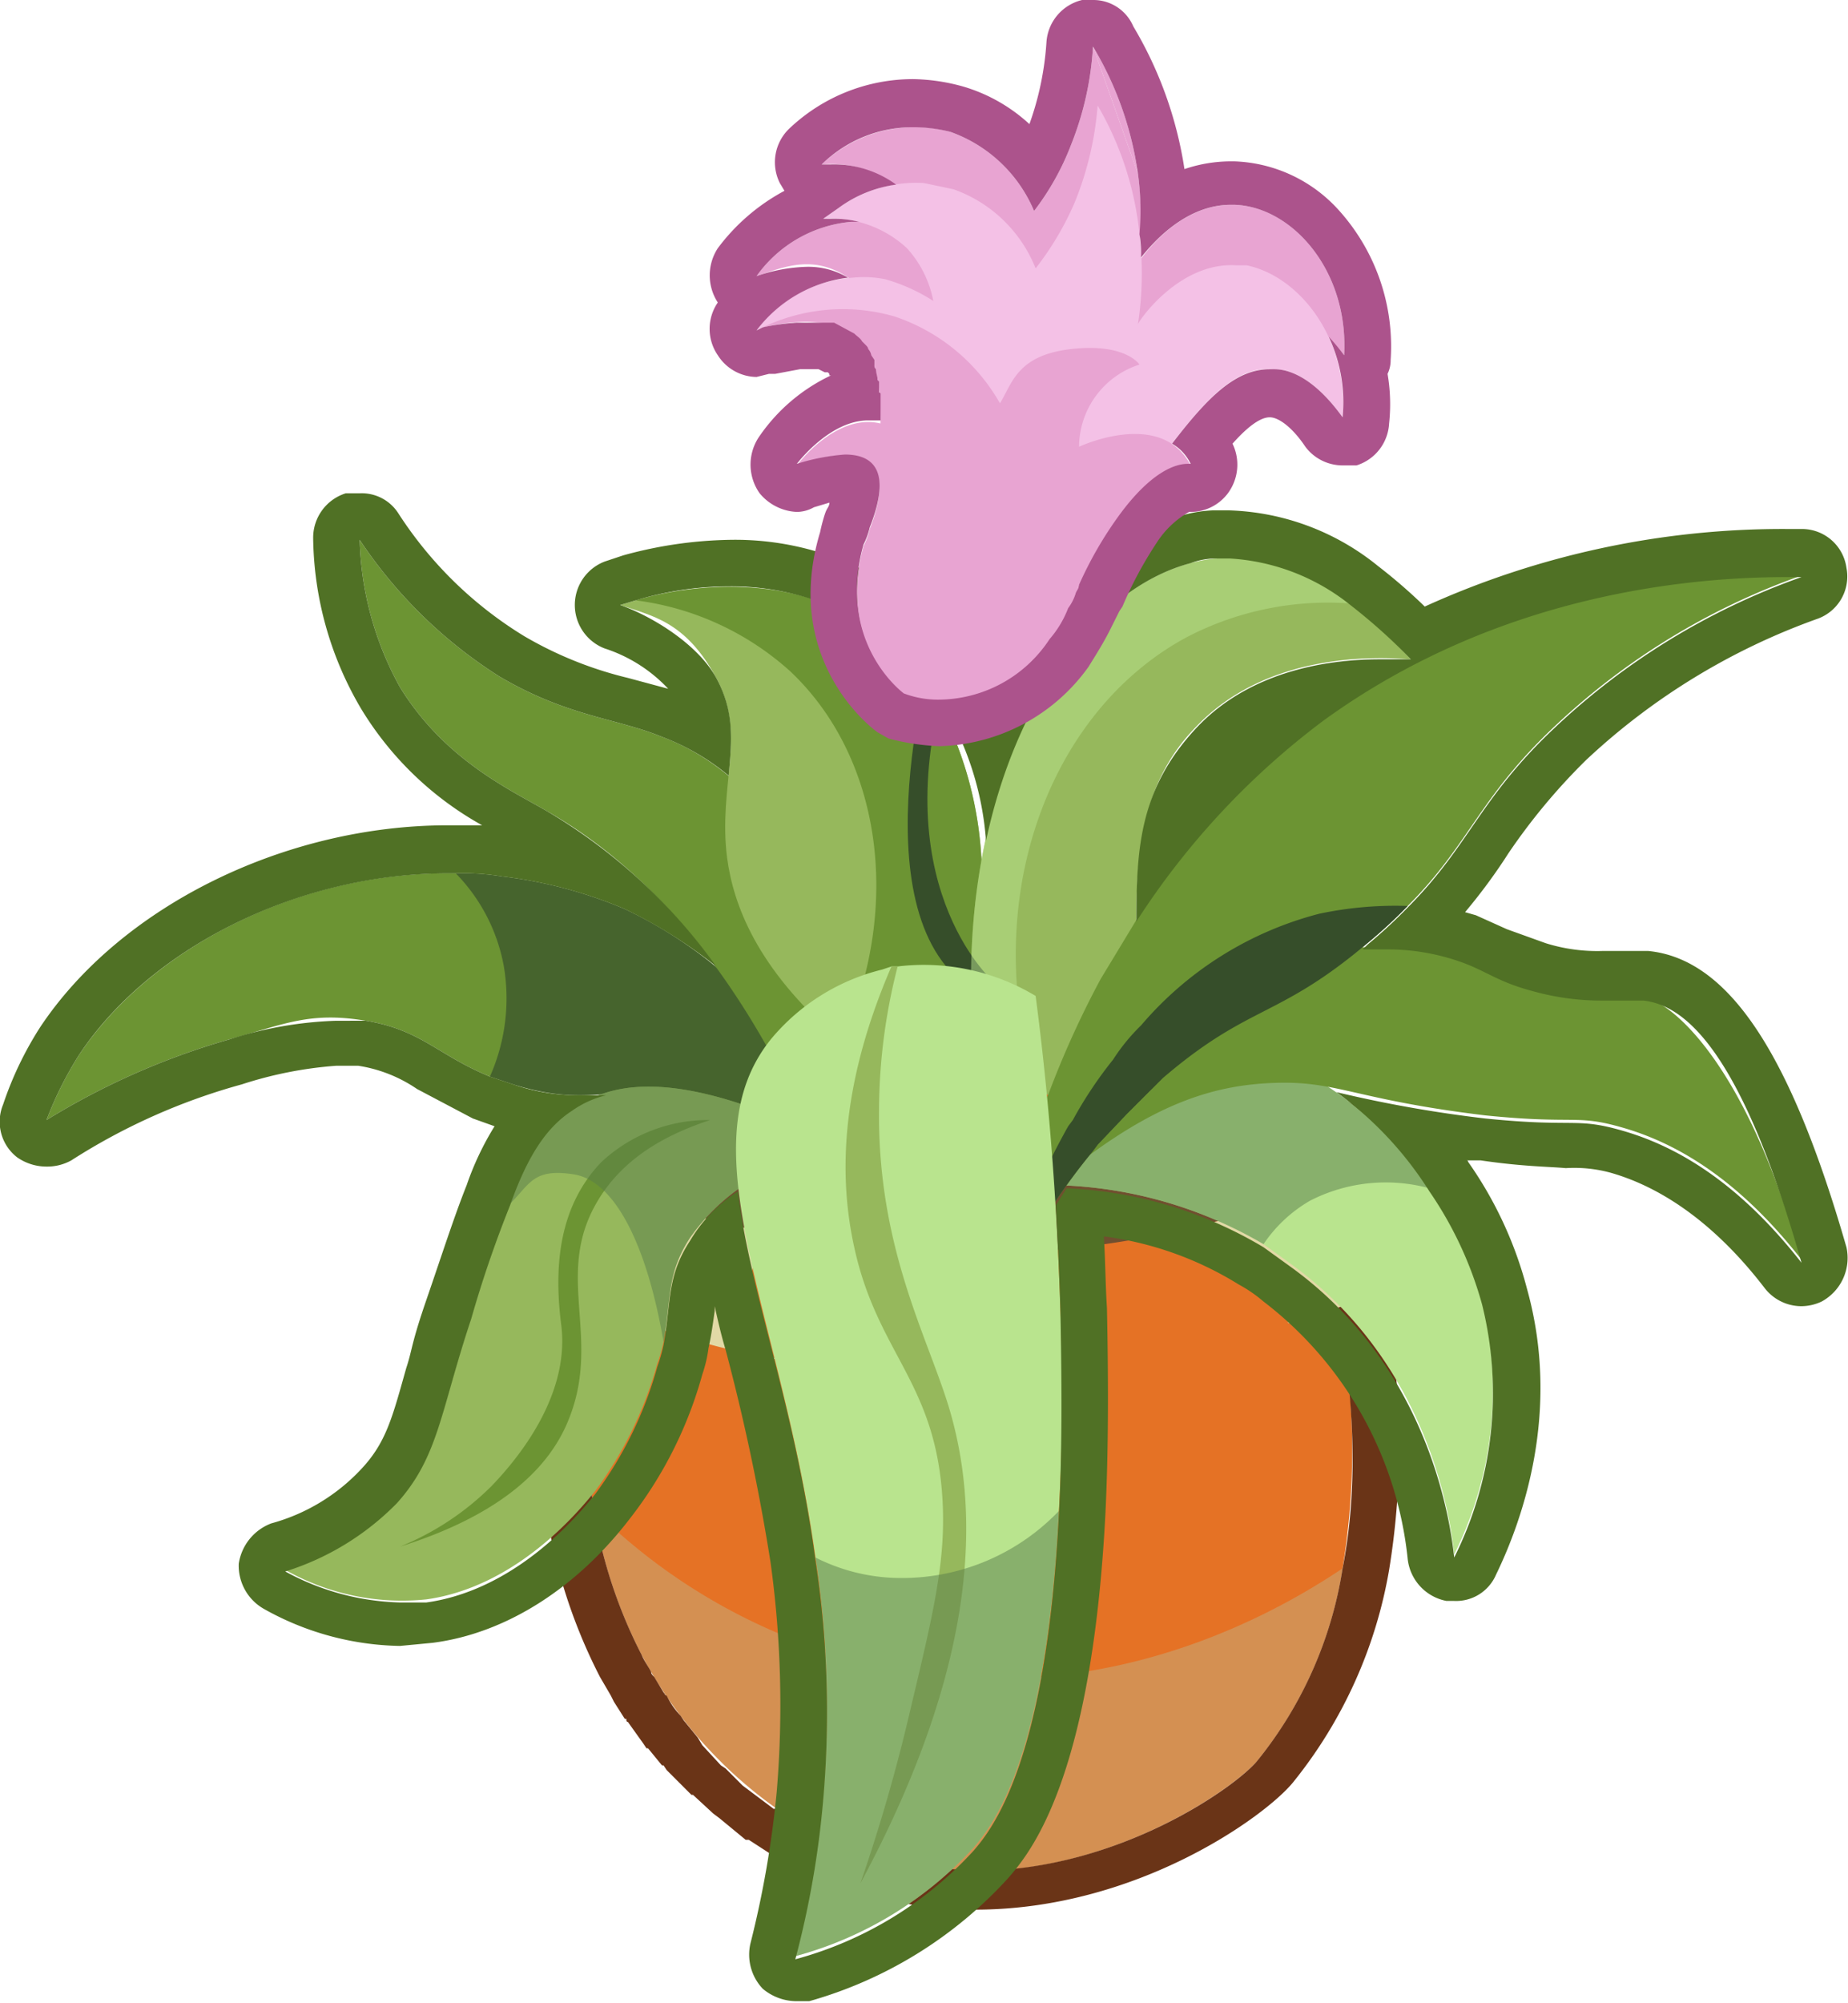 <svg xmlns="http://www.w3.org/2000/svg" viewBox="0 0 119.2 129.1"><g style="isolation:isolate"><g id="Layer_2" data-name="Layer 2"><g id="Layer_1-2" data-name="Layer 1"><g id="Flower9"><path d="M86.6,101.1a26.1,26.1,0,0,1-5.5,12.4c-1.5,1.8-11.1,8.7-22.2,6.8a23.1,23.1,0,0,1-7.1-2.6,28.5,28.5,0,0,1-10.4-11,31.4,31.4,0,0,1-3.1-9.4,46.7,46.7,0,0,1,0-13.5c.2-1.4.5-2.7.7-3.8s.4-1.6.5-2.2h3.4a63.9,63.9,0,0,0,14.8,2.8,61.4,61.4,0,0,0,24.9-3.2h1.9a41,41,0,0,1,1.7,6.4A46.8,46.8,0,0,1,86.6,101.1Z" style="fill:#e57225"/><ellipse cx="62.4" cy="77.4" rx="26.1" ry="7" style="fill:#e57225"/><ellipse cx="62" cy="80.1" rx="23" ry="7.9" style="fill:#704f2f"/><path d="M86.6,101.1a26.1,26.1,0,0,1-5.5,12.4c-1.5,1.8-11.1,8.7-22.2,6.8-9.4-1.7-15.3-9.3-17.5-13.6a31.4,31.4,0,0,1-3.1-9.4,37.9,37.9,0,0,0,19,10.2C70.1,110.1,80.8,105,86.6,101.1Z" style="fill:#c4ae80;opacity:0.5;mix-blend-mode:multiply"/><path d="M90.3,82.8c-1,.3-3.1,1.3-4.3,1.6l-2.9.9c-6.7,1.9-13.1,3.6-21.7,3.5A65.4,65.4,0,0,1,50,87.6a47.1,47.1,0,0,1-12-3.8,21.4,21.4,0,0,1-3-1.7,6.2,6.2,0,0,1-.1-3.2A5.7,5.7,0,0,1,37,75.7a59.1,59.1,0,0,0,5.7,2.1c2.1.6,4.5,1.2,7,1.7a63.4,63.4,0,0,0,8.1,1.1,60.7,60.7,0,0,0,20.4-1.8,50.7,50.7,0,0,0,5-1.4l4.7-1.7a10.1,10.1,0,0,1,2,2.8A6.2,6.2,0,0,1,90.3,82.8Z" style="fill:#e57225"/><path d="M90.3,82.8c-1,.3-3.1,1.3-4.3,1.6l-2.9.9a10.7,10.7,0,0,0-2.2-4.4,12.4,12.4,0,0,0-2.7-2.1,50.7,50.7,0,0,0,5-1.4l4.7-1.7a10.1,10.1,0,0,1,2,2.8A6.2,6.2,0,0,1,90.3,82.8Z" style="fill:#e2d9a6;mix-blend-mode:multiply"/><path d="M50,87.6a47.1,47.1,0,0,1-12-3.8,21.4,21.4,0,0,1-3-1.7,6.2,6.2,0,0,1-.1-3.2A5.7,5.7,0,0,1,37,75.7a59.1,59.1,0,0,0,5.7,2.1c2.1.6,4.5,1.2,7,1.7a5.4,5.4,0,0,0-1.3,3.3A5.7,5.7,0,0,0,50,87.6Z" style="fill:#e2d9a6;mix-blend-mode:multiply"/><path d="M62.4,70.4c12.3,0,22.7,2.3,25.4,5.3h.1a10.1,10.1,0,0,1,2,2.8,6.2,6.2,0,0,1,.4,4.3l-4,1.5c.8,4.5,1.5,10.7.3,16.8a26.1,26.1,0,0,1-5.5,12.4c-1.3,1.6-8.9,7.1-18.2,7.1l-4-.3-1.8-.4-.6-.2-1.2-.4-.6-.2-1-.5-.7-.3-.9-.5h-.3l-.2-.2-1.6-1h-.1l-1.6-1.2-.4-.3-1.1-1.1-.3-.2-1.2-1.3L45,112l-.9-1.1-.2-.3a5.1,5.1,0,0,1-.9-1.3c-.1,0-.1-.1-.2-.2l-.6-1c-.1-.1-.2-.2-.2-.3s-.5-.8-.6-1.1a31.4,31.4,0,0,1-3.1-9.4,45.4,45.4,0,0,1,0-13.3l-.3-.2a21.4,21.4,0,0,1-3-1.7,6.2,6.2,0,0,1-.1-3.2A5.7,5.7,0,0,1,37,75.7h.1c2.8-3,13.1-5.3,25.3-5.3m0-3c-9.6,0-22.1,1.5-26.9,5.7l-.4.2A9.2,9.2,0,0,0,32,78.2a8.6,8.6,0,0,0,.2,4.9,3.3,3.3,0,0,0,1.1,1.5l1.8,1.1a44.3,44.3,0,0,0,.2,12.1,34.7,34.7,0,0,0,3.4,10.3l.7,1.2.2.4.7,1.1h.1c0,.1,0,.2.1.2l1,1.4.2.3h.1l.9,1.1h.1l.2.3,1.4,1.4.2.2h.1l1.3,1.2h0l.4.3,1.7,1.4h.2l1.7,1.1.3.2.3.2h.1l1,.5.7.4,1.2.4h.1l.6.2,1.3.5h.2l.5.2,2.1.4a22.8,22.8,0,0,0,4.5.4c10.4,0,18.7-6,20.5-8.2a29.8,29.8,0,0,0,6.2-13.7,49.8,49.8,0,0,0,.1-15.4l1.5-.6a2.8,2.8,0,0,0,2-2.2,9.8,9.8,0,0,0-.6-6.3,14.2,14.2,0,0,0-2.7-3.8l-.5-.3c-4.9-4.2-17.4-5.7-27-5.7Z" style="fill:#6a3417"/><path d="M57.1,83.7c-.3.2-1.6-3-4.1-6.3L51.7,76a16.8,16.8,0,0,0-4.5-3.8,13.8,13.8,0,0,0-4-1.5c-3.8-.8-5.3.7-10.1-.8l-1.5-.5c-3.4-1.4-4.4-3-8-3.6s-5.2.2-8.8,1.2A47.1,47.1,0,0,0,3,72.2,23.2,23.2,0,0,1,5.1,68c4.6-6.9,14.3-11.9,24.3-11.7a15.1,15.1,0,0,1,3,.2,28.9,28.9,0,0,1,7.9,2.1A28.6,28.6,0,0,1,53.7,71.8a29.2,29.2,0,0,1,2.4,5.7C57.2,81,57.4,83.5,57.1,83.7Z" style="fill:#6c9433"/><path d="M56.1,77.5H53L51.7,76a16.8,16.8,0,0,0-4.5-3.8,13.8,13.8,0,0,0-4-1.5c-3.8-.8-5.3.7-10.1-.8l-1.5-.5a12.4,12.4,0,0,0,.9-7.1,11.5,11.5,0,0,0-3.1-6,15.1,15.1,0,0,1,3,.2,28.9,28.9,0,0,1,7.9,2.1A28.6,28.6,0,0,1,53.7,71.8,29.2,29.2,0,0,1,56.1,77.5Z" style="fill:#364e2a;opacity:0.69"/><path d="M23.2,34.8a30.2,30.2,0,0,0,9,8.8c4.4,2.6,7.6,2.7,10.5,3.9,4.6,1.7,10.2,6.6,14.1,20.4l-5.2,3.7C46.3,60.4,40.2,55.1,35.3,52.3c-2.4-1.4-6.6-3.3-9.5-8A20.7,20.7,0,0,1,23.2,34.8Z" style="fill:#6c9433"/><path d="M61.2,66.1l-6.8.8H54c-5.2-4.5-6.7-8.6-7.1-11.6-.6-4.7,1.3-7.9-.7-11.6S42,39.7,40,39l1-.3c2.7-.8,9.6-2.1,15.3,1.8S66,56.3,61.2,66.1Z" style="fill:#96b85c"/><path d="M61.2,66.1l-6.8.8c3.8-8.6,2.4-18.1-3.4-23.6a18.3,18.3,0,0,0-10-4.6c2.7-.8,9.6-2.1,15.3,1.8S66,56.3,61.2,66.1Z" style="fill:#6c9433"/><path d="M93.8,100.2c-.2-1.8-1.4-12.1-10.5-18.7l-1.8-1.3a27.8,27.8,0,0,0-13.2-3.8c1.1-2.5,3.6-7.4,8.2-8.7s11.8,2.9,15.7,8.9a24.2,24.2,0,0,1,3.4,7.3A23.7,23.7,0,0,1,93.8,100.2Z" style="fill:#b9e48e"/><path d="M92.2,76.6a10.7,10.7,0,0,0-7.7.8,9.1,9.1,0,0,0-3,2.8,27.8,27.8,0,0,0-13.2-3.8c1.1-2.5,3.6-7.4,8.2-8.7S88.3,70.6,92.2,76.6Z" style="fill:#597d4b;opacity:0.5"/><path d="M69.3,75.2c.3-.7,5.3-11.3,15-13.5a17.3,17.3,0,0,1,9.9.1c1.7.6,2.4,1.3,4.7,1.9s5.7.5,7.1.6,6.4,3.5,10.2,16.9c-4.3-5.5-8.4-7.6-11.5-8.5s-3-.2-8.9-.8c-8.3-1-9.5-2.2-13.4-2.1S74.7,71,69.3,75.2Z" style="fill:#6c9433"/><path d="M91,42.5c-1.6-.1-9.1-.7-13.9,4.4-3.3,3.4-3.8,7.7-3.8,12.4v3.2c0,.7.1,1.4.1,2.3s.1.8.2,1.3a29.6,29.6,0,0,0,.6,3.8.4.4,0,0,0,.1.3l-1.6,1.6-1.9,2a9.4,9.4,0,0,0-1-1l-.6-.6c-.5-.6-1.1-1.1-1.6-1.6l-1.8-1.8-3.1-3.1c-.9-17.2,7.5-29,15.8-29.7,3.2-.3,6.3,1.2,8.6,2.9A36.6,36.6,0,0,1,91,42.5Z" style="fill:#96b85c"/><path d="M60.1,42.1S55,60,63.3,64.1l.7-.9s-7.2-6.4-2.7-20.4Z" style="fill:#364e2a"/><path d="M87.1,38.9a19.7,19.7,0,0,0-10.6,2.2C68,45.7,63.5,57,66.4,68.6l-.6.2-3.1-3.1c-.9-17.2,7.5-29,15.8-29.7C81.7,35.7,84.8,37.2,87.1,38.9Z" style="fill:#b9e48e;opacity:0.51"/><path d="M54.2,73.9l-1.9.5-1,.4a13.2,13.2,0,0,0-6.8,5c-1.5,2.3-1.2,3.9-1.7,6.7a10.3,10.3,0,0,1-.4,1.4,24.9,24.9,0,0,1-4,8.2c-2.8,3.5-6.6,6.4-10.9,7a15.3,15.3,0,0,1-9.1-1.9,17.3,17.3,0,0,0,7.2-4.4c2.7-3,2.8-5.9,4.8-11.9a75,75,0,0,1,2.5-7.3c1.1-3.1,2.3-5,4-6.1s4.9-2.9,13.4.6l1.7.7,1,.5Z" style="fill:#96b85c"/><path d="M116.2,37.1a45,45,0,0,0-15.9,9.7c-4.9,4.6-5.5,7.6-9.5,11.6a32,32,0,0,1-2.6,2.4c-5.8,4.9-7.6,3.9-13.2,8.7l-.7.7-1.6,1.6-1.9,2-.3.4c-3.9,4.7-5.2,8.5-5.6,8.3a.4.4,0,0,1-.1-.3c-.1-1.3.6-5.6,2.6-11.1.1-.2.1-.4.2-.5A60.6,60.6,0,0,1,71,63.1l2.3-3.8a50,50,0,0,1,12-12.9C97.3,37.7,110.4,37,116.2,37.1Z" style="fill:#6c9433"/><path d="M90.8,58.4a32,32,0,0,1-2.6,2.4c-5.8,4.9-7.6,3.9-13.2,8.7l-.7.7-1.6,1.6-1.9,2-.3.4c-3.9,4.7-5.2,8.5-5.6,8.3a.4.4,0,0,1-.1-.3,48.5,48.5,0,0,1,4.1-9.6l.3-.4a26.5,26.5,0,0,1,2.6-3.9,12.4,12.4,0,0,1,1.8-2.2,22.5,22.5,0,0,1,11.5-7.2A23.7,23.7,0,0,1,90.8,58.4Z" style="fill:#364e2a"/><path d="M45.8,72.2c-2.4.8-5.5,2.2-7.3,5.3-2.8,4.8.4,8.8-1.9,14.2-1.1,2.6-3.8,5.8-10.8,8a17.9,17.9,0,0,0,5.9-3.9c2.6-2.7,5-6.5,4.5-10.4s-.1-7.7,2.6-10.5A10.1,10.1,0,0,1,45.8,72.2Z" style="fill:#6c9433"/><path d="M52,72.8c-.2.7-.5,1.3-.7,2a13.2,13.2,0,0,0-6.8,5c-1.5,2.3-1.2,3.9-1.7,6.7-1.1-6.4-3.2-10.4-5.8-10.8s-2.8.6-4.1,1.9c1.1-3.1,2.3-5,4-6.1s4.9-2.9,13.4.6Z" style="fill:#597d4b;opacity:0.5"/><path d="M68.3,97.4c-.8,16-4.3,20.3-5.5,21.7a24.1,24.1,0,0,1-11.5,7,60,60,0,0,0,1.8-10.3,64.5,64.5,0,0,0-.5-15.4c-2.2-15.8-8.5-26.6-2.8-33.5a13.5,13.5,0,0,1,7.1-4.4l.6-.2h.4a14,14,0,0,1,8.9,1.9c1,7.6,1.4,14.4,1.6,20.2S68.5,93.7,68.3,97.4Z" style="fill:#b9e48e"/><path d="M58.7,110.3c1.5-6.3,2.3-9.6,2.1-13.5-.4-7.7-4.2-9.5-5.7-16.4-.9-4.1-1.1-10,2.4-18.1h.4a37.4,37.4,0,0,0-1.2,9.2c-.1,8.9,3.1,14.6,4.5,19.2,1.9,6.3,2.2,16-5.7,30.7A112.2,112.2,0,0,0,58.7,110.3Z" style="fill:#96b85c"/><path d="M68.3,97.4c-.8,16-4.3,20.3-5.5,21.7a24.1,24.1,0,0,1-11.5,7,60,60,0,0,0,1.8-10.3,64.5,64.5,0,0,0-.5-15.4,12.2,12.2,0,0,0,4.8,1.3A14,14,0,0,0,68.3,97.4Z" style="fill:#597d4b;opacity:0.5"/><path d="M23.2,34.8a30.2,30.2,0,0,0,9,8.8c4.4,2.6,7.6,2.7,10.5,3.9A14.9,14.9,0,0,1,47,50c.2-2.2.4-4.1-.8-6.3S42,39.7,40,39l1-.3a21.1,21.1,0,0,1,6-.9,16.8,16.8,0,0,1,9.3,2.7,17.2,17.2,0,0,1,3.4,3.2,14.7,14.7,0,0,1,.4-1.6l1.2.7a20.2,20.2,0,0,0-.7,2.3,19.7,19.7,0,0,1,3,9.1c2.1-9.8,7.5-16.4,13.2-17.9a4.7,4.7,0,0,1,1.7-.3h.8a13.7,13.7,0,0,1,7.8,3h0A36.6,36.6,0,0,1,91,42.5H89c-3,0-8.3.6-11.9,4.5s-3.8,7.7-3.8,12.4a50,50,0,0,1,12-12.9c11.4-8.3,23.9-9.3,30-9.3h.9a45,45,0,0,0-15.9,9.7c-4.9,4.6-5.5,7.6-9.5,11.6a32,32,0,0,1-2.6,2.4l-.3.3h1.5a14.2,14.2,0,0,1,4.8.8c1.7.6,2.4,1.3,4.7,1.9a16.4,16.4,0,0,0,4.5.6H106c2.8.3,6.4,3.5,10.2,16.9-4.3-5.5-8.4-7.6-11.5-8.5s-3-.2-8.9-.8a82.6,82.6,0,0,1-9.6-1.7,23.1,23.1,0,0,1,6,6.4,24.2,24.2,0,0,1,3.4,7.3,23.7,23.7,0,0,1-1.8,16.3c-.2-1.8-1.4-12.1-10.5-18.7l-1.8-1.3a27,27,0,0,0-12.7-3.8l-.7,1.1q.2,3.6.3,6.9c.1,5,.1,9.3-.1,13-.8,16-4.3,20.3-5.5,21.7a24.1,24.1,0,0,1-11.5,7,60,60,0,0,0,1.8-10.3,64.5,64.5,0,0,0-.5-15.4c-1.3-9.8-4.3-17.6-5-23.8a9.5,9.5,0,0,0-3.1,3.2c-1.5,2.3-1.2,3.9-1.7,6.7a10.3,10.3,0,0,1-.4,1.4,24.9,24.9,0,0,1-4,8.2c-2.8,3.5-6.6,6.4-10.9,7H25.8a16.3,16.3,0,0,1-7.4-2,17.3,17.3,0,0,0,7.2-4.4c2.7-3,2.8-5.9,4.8-11.9a75,75,0,0,1,2.5-7.3c1.1-3.1,2.3-5,4-6.1a6.5,6.5,0,0,1,2.2-1H37.4a12.7,12.7,0,0,1-4.3-.7l-1.5-.5c-3.4-1.4-4.4-3-8-3.6H21.7A25,25,0,0,0,14.8,67,47.1,47.1,0,0,0,3,72.2,23.2,23.2,0,0,1,5.1,68c4.5-6.8,14-11.7,23.8-11.7h.5a15.1,15.1,0,0,1,3,.2,28.9,28.9,0,0,1,7.9,2.1,31.2,31.2,0,0,1,5.9,3.7,35.9,35.9,0,0,0-10.9-10c-2.4-1.4-6.6-3.3-9.5-8a20.7,20.7,0,0,1-2.6-9.5M67.5,70.7h0v.2M23.2,31.8h-.9a3,3,0,0,0-2.1,2.9,22.1,22.1,0,0,0,3.1,11,21.1,21.1,0,0,0,7.8,7.5H28.9c-10.5,0-21.1,5.2-26.3,13A22.3,22.3,0,0,0,.2,71.2a2.9,2.9,0,0,0,.9,3.4,3.3,3.3,0,0,0,1.9.6,3.2,3.2,0,0,0,1.6-.4,39.9,39.9,0,0,1,11-4.9,25.7,25.7,0,0,1,6.1-1.2h1.4a9.2,9.2,0,0,1,3.8,1.5l3.6,1.9,1.4.5a18.8,18.8,0,0,0-1.8,3.8c-.8,2-1.6,4.5-2.6,7.4s-.9,3.2-1.3,4.4c-.9,3.2-1.3,4.8-2.9,6.5a12.4,12.4,0,0,1-5.8,3.5,3.3,3.3,0,0,0-2.1,2.6,3.2,3.2,0,0,0,1.6,2.9,18.5,18.5,0,0,0,8.8,2.4l2.1-.2c4.7-.6,9.3-3.5,12.8-8.1a26.5,26.5,0,0,0,4.6-9.2,8.5,8.5,0,0,0,.4-1.7c.2-.9.3-1.7.4-2.4v-.3c.2.9.4,1.8.7,2.8a136,136,0,0,1,2.9,13.7,67,67,0,0,1,.4,14.8,64.8,64.8,0,0,1-1.7,9.8,3.2,3.2,0,0,0,.8,2.9,3.4,3.4,0,0,0,2.1.8h.9A27.4,27.4,0,0,0,65,121.1c1.3-1.5,5.4-6.1,6.3-23.5.2-4,.2-8.5.1-13.3-.1-1.5-.1-3.1-.2-4.6a21.8,21.8,0,0,1,8.7,3.1,9.1,9.1,0,0,1,1.6,1.1,24,24,0,0,1,9.3,16.6,3.1,3.1,0,0,0,2.5,2.7h.5a2.8,2.8,0,0,0,2.7-1.7c1.7-3.5,4.2-10.5,2-18.4a25.3,25.3,0,0,0-3.8-8.2.1.1,0,0,0-.1-.1h.9c2.7.4,4.4.4,5.5.5a8.9,8.9,0,0,1,2.9.3c3.5,1,6.9,3.5,9.9,7.4a3,3,0,0,0,2.4,1.2,3.1,3.1,0,0,0,1.3-.3,3.2,3.2,0,0,0,1.6-3.5c-3.6-12.5-7.6-18.6-12.8-19.1h-2.9a11.1,11.1,0,0,1-3.7-.5l-2.5-.9-2-.9-.7-.2A36.4,36.4,0,0,0,97.3,55a39.5,39.5,0,0,1,5-6,42.9,42.9,0,0,1,14.9-9.1,2.9,2.9,0,0,0,1.9-3.3,2.9,2.9,0,0,0-2.9-2.5h-.9a55.8,55.8,0,0,0-23.4,5,34.8,34.8,0,0,0-3-2.6,16,16,0,0,0-9.6-3.6H78.2a8.5,8.5,0,0,0-2.2.4c-4.8,1.3-9.1,5.3-12.1,10.9a1.7,1.7,0,0,0,.2-.5,3,3,0,0,0-1.3-3.5l-1.2-.7a3,3,0,0,0-1.5-.5h-.6L58,38.1a18.6,18.6,0,0,0-11-3.3,27.3,27.3,0,0,0-6.8,1l-1.2.4a3,3,0,0,0,0,5.6,9.7,9.7,0,0,1,4.1,2.6l-2.6-.7A24.6,24.6,0,0,1,33.8,41a25.4,25.4,0,0,1-8.1-7.9,2.8,2.8,0,0,0-2.5-1.3Z" style="fill:#507125"/><path d="M70.5,3a21.9,21.9,0,0,1,2.9,8.2" style="fill:#e8a4d2"/><path d="M73.4,11.2a18.8,18.8,0,0,1-.1,5.9c.2-.3,2.6-4,6.3-3.9s7.4,4.2,7.1,9.7c-1.9-2.5-3.5-3-4.5-3.1-4.3-.3-7.1,6.5-14.5,15.7a46.9,46.9,0,0,1-3.3,4,3.9,3.9,0,0,1-6.8-2,56.5,56.5,0,0,1-.7-8.3c-.1-5.3.5-9.3-1.9-11.1s-4.4-.9-6.2-.3a8.4,8.4,0,0,1,6.1-3.5,8.8,8.8,0,0,1,5.2,1.5,6.5,6.5,0,0,0-1.8-3.4A6.9,6.9,0,0,0,53,10.6a8.7,8.7,0,0,1,8.3-2.1,9.2,9.2,0,0,1,5.4,5.1,16.9,16.9,0,0,0,2.4-4.3A20.1,20.1,0,0,0,70.5,3" style="fill:#e8a4d2"/><path d="M86.6,26.9c-1.8-2.5-3.4-3.1-4.4-3.1-3.2-.3-5.6,3.4-9.7,9-.1,0-.1.1-.1.2-1.4,1.9-3,4-4.9,6.3l-3.4,3.9a3.9,3.9,0,0,1-6.8-2.1,71.2,71.2,0,0,1-.5-8.4V29.3a12,12,0,0,0,0-1.9c0-2.6-.3-4.6-1.8-5.8s-4-.9-5.8-.5l-.4.2A8.4,8.4,0,0,1,55,17.9a7,7,0,0,1,2.1.1h0a11.6,11.6,0,0,1,3.1,1.4A7,7,0,0,0,58.5,16a7.2,7.2,0,0,0-5.4-1.9l1-.7h0a8.5,8.5,0,0,1,5.5-1.6h0l1.9.4a8.9,8.9,0,0,1,5.3,5.1,19.3,19.3,0,0,0,2.5-4.2,20.8,20.8,0,0,0,1.5-6.3,20.5,20.5,0,0,1,2.7,8.3,21.7,21.7,0,0,1-.1,5.8c.1-.3,2.7-4,6.3-3.8h.7C83.8,17.8,87,21.8,86.6,26.9Z" style="fill:#f4c1e6"/><path d="M69.6,28.8a5.6,5.6,0,0,1,3.9-5.3s-.9-1.4-4.4-1-3.8,2.2-4.6,3.5a12.3,12.3,0,0,0-6.8-5.6,12,12,0,0,0-8.5.7c1.8-.4,4.2-.7,5.8.5s1.8,3.1,1.8,5.7c-2.9-.7-5.4,2.7-5.4,2.7h0c.5-.2,7.4-2.8,4.7,4.1a4.9,4.9,0,0,1-.4,1.1c-1.8,6.4,2.6,9.6,2.6,9.6s5.4,2,9.4-3.5a6.7,6.7,0,0,0,1.2-2,3.1,3.1,0,0,0,.5-1c.1-.2.2-.3.2-.5a24.5,24.5,0,0,1,2.6-4.5c2.7-3.8,4.6-3.3,4.6-3.3C74.9,26.3,69.6,28.8,69.6,28.8Z" style="fill:#e8a4d2"/><path d="M70.5,3a21.9,21.9,0,0,1,2.9,8.2,17.4,17.4,0,0,1,.1,3.9h0a7.6,7.6,0,0,1,.1,1.5c.8-1,2.9-3.4,5.8-3.4h.2c3.7.1,7.4,4.2,7.1,9.7a12.7,12.7,0,0,0-1-1.2,9.9,9.9,0,0,1,.9,5.2c-1.8-2.5-3.4-3.1-4.4-3.1h-.3c-2.2,0-4,1.8-6.3,4.8a3,3,0,0,1,1.2,1.3h-.2c-.6,0-2.2.3-4.4,3.3a24.5,24.5,0,0,0-2.6,4.5c0,.2-.1.3-.2.5a3.1,3.1,0,0,1-.5,1,6.7,6.7,0,0,1-1.2,2,8.6,8.6,0,0,1-7.1,3.9,6.2,6.2,0,0,1-2.3-.4s-4.4-3.2-2.6-9.6a4.9,4.9,0,0,0,.4-1.1c1.5-3.8.1-4.7-1.6-4.7a13.5,13.5,0,0,0-3.1.6h0s2.1-2.8,4.6-2.8h.8v-.9h0v-.8a.1.1,0,0,0-.1-.1v-.7c-.1-.1-.1-.1-.1-.2s-.1-.4-.1-.6a.3.3,0,0,1-.1-.2v-.4l-.2-.3a.8.8,0,0,0-.2-.4c0-.1-.1-.2-.2-.3l-.2-.2c-.1-.2-.3-.3-.5-.5l-1.3-.7H51.4a14.6,14.6,0,0,0-2.2.3l-.4.2a8.7,8.7,0,0,1,5.9-3.4,5,5,0,0,0-2.7-.7,10.7,10.7,0,0,0-3.2.6,8.4,8.4,0,0,1,6.1-3.5h.5a6.5,6.5,0,0,0-1.8-.2h-.5l1-.7h0a8.1,8.1,0,0,1,3.7-1.5,6.8,6.8,0,0,0-4.2-1.3H53a8.4,8.4,0,0,1,5.9-2.4,9.9,9.9,0,0,1,2.4.3,9.2,9.2,0,0,1,5.4,5.1,16.9,16.9,0,0,0,2.4-4.3A20.1,20.1,0,0,0,70.5,3m0-3h-.7a3,3,0,0,0-2.3,2.7,19.3,19.3,0,0,1-1.1,5.3,10.8,10.8,0,0,0-4.2-2.4,12.6,12.6,0,0,0-3.3-.5,11.6,11.6,0,0,0-8,3.2,3,3,0,0,0-.6,3.5l.3.5A13,13,0,0,0,46.3,16a3.2,3.2,0,0,0,0,3.5h0a3,3,0,0,0,0,3.4,3,3,0,0,0,2.5,1.4l.8-.2H50l1.6-.3h1.2l.4.2h.2c.1.1.1.1.1.2h.1A11.6,11.6,0,0,0,49,28.1a3.2,3.2,0,0,0,0,3.7A3.3,3.3,0,0,0,51.4,33a2.3,2.3,0,0,0,1.1-.3h0l1-.3c0,.2-.1.3-.2.5s-.3.9-.4,1.4c-2.5,8.3,3.4,12.7,3.7,12.9l.7.4a14.7,14.7,0,0,0,3.3.5A12.2,12.2,0,0,0,70.2,43c.5-.8,1-1.6,1.4-2.4l.6-1.2h0l.2-.3a25.3,25.3,0,0,1,2.2-4.1,6,6,0,0,1,2.1-2h.1a3,3,0,0,0,2.4-1.2,3.1,3.1,0,0,0,.3-3.2c.8-.9,1.7-1.7,2.4-1.7h0c.6,0,1.5.7,2.3,1.9a3,3,0,0,0,2.4,1.2h.9a3,3,0,0,0,2.1-2.7,11.5,11.5,0,0,0-.1-3.2,2,2,0,0,0,.2-.9,13.1,13.1,0,0,0-3.3-9.6,9.5,9.5,0,0,0-6.8-3.2h-.2a9.4,9.4,0,0,0-3,.5,25.4,25.4,0,0,0-3.3-9.2A2.8,2.8,0,0,0,70.5,0ZM53.7,31.3Z" style="fill:#ac538c"/></g></g></g></g></svg>